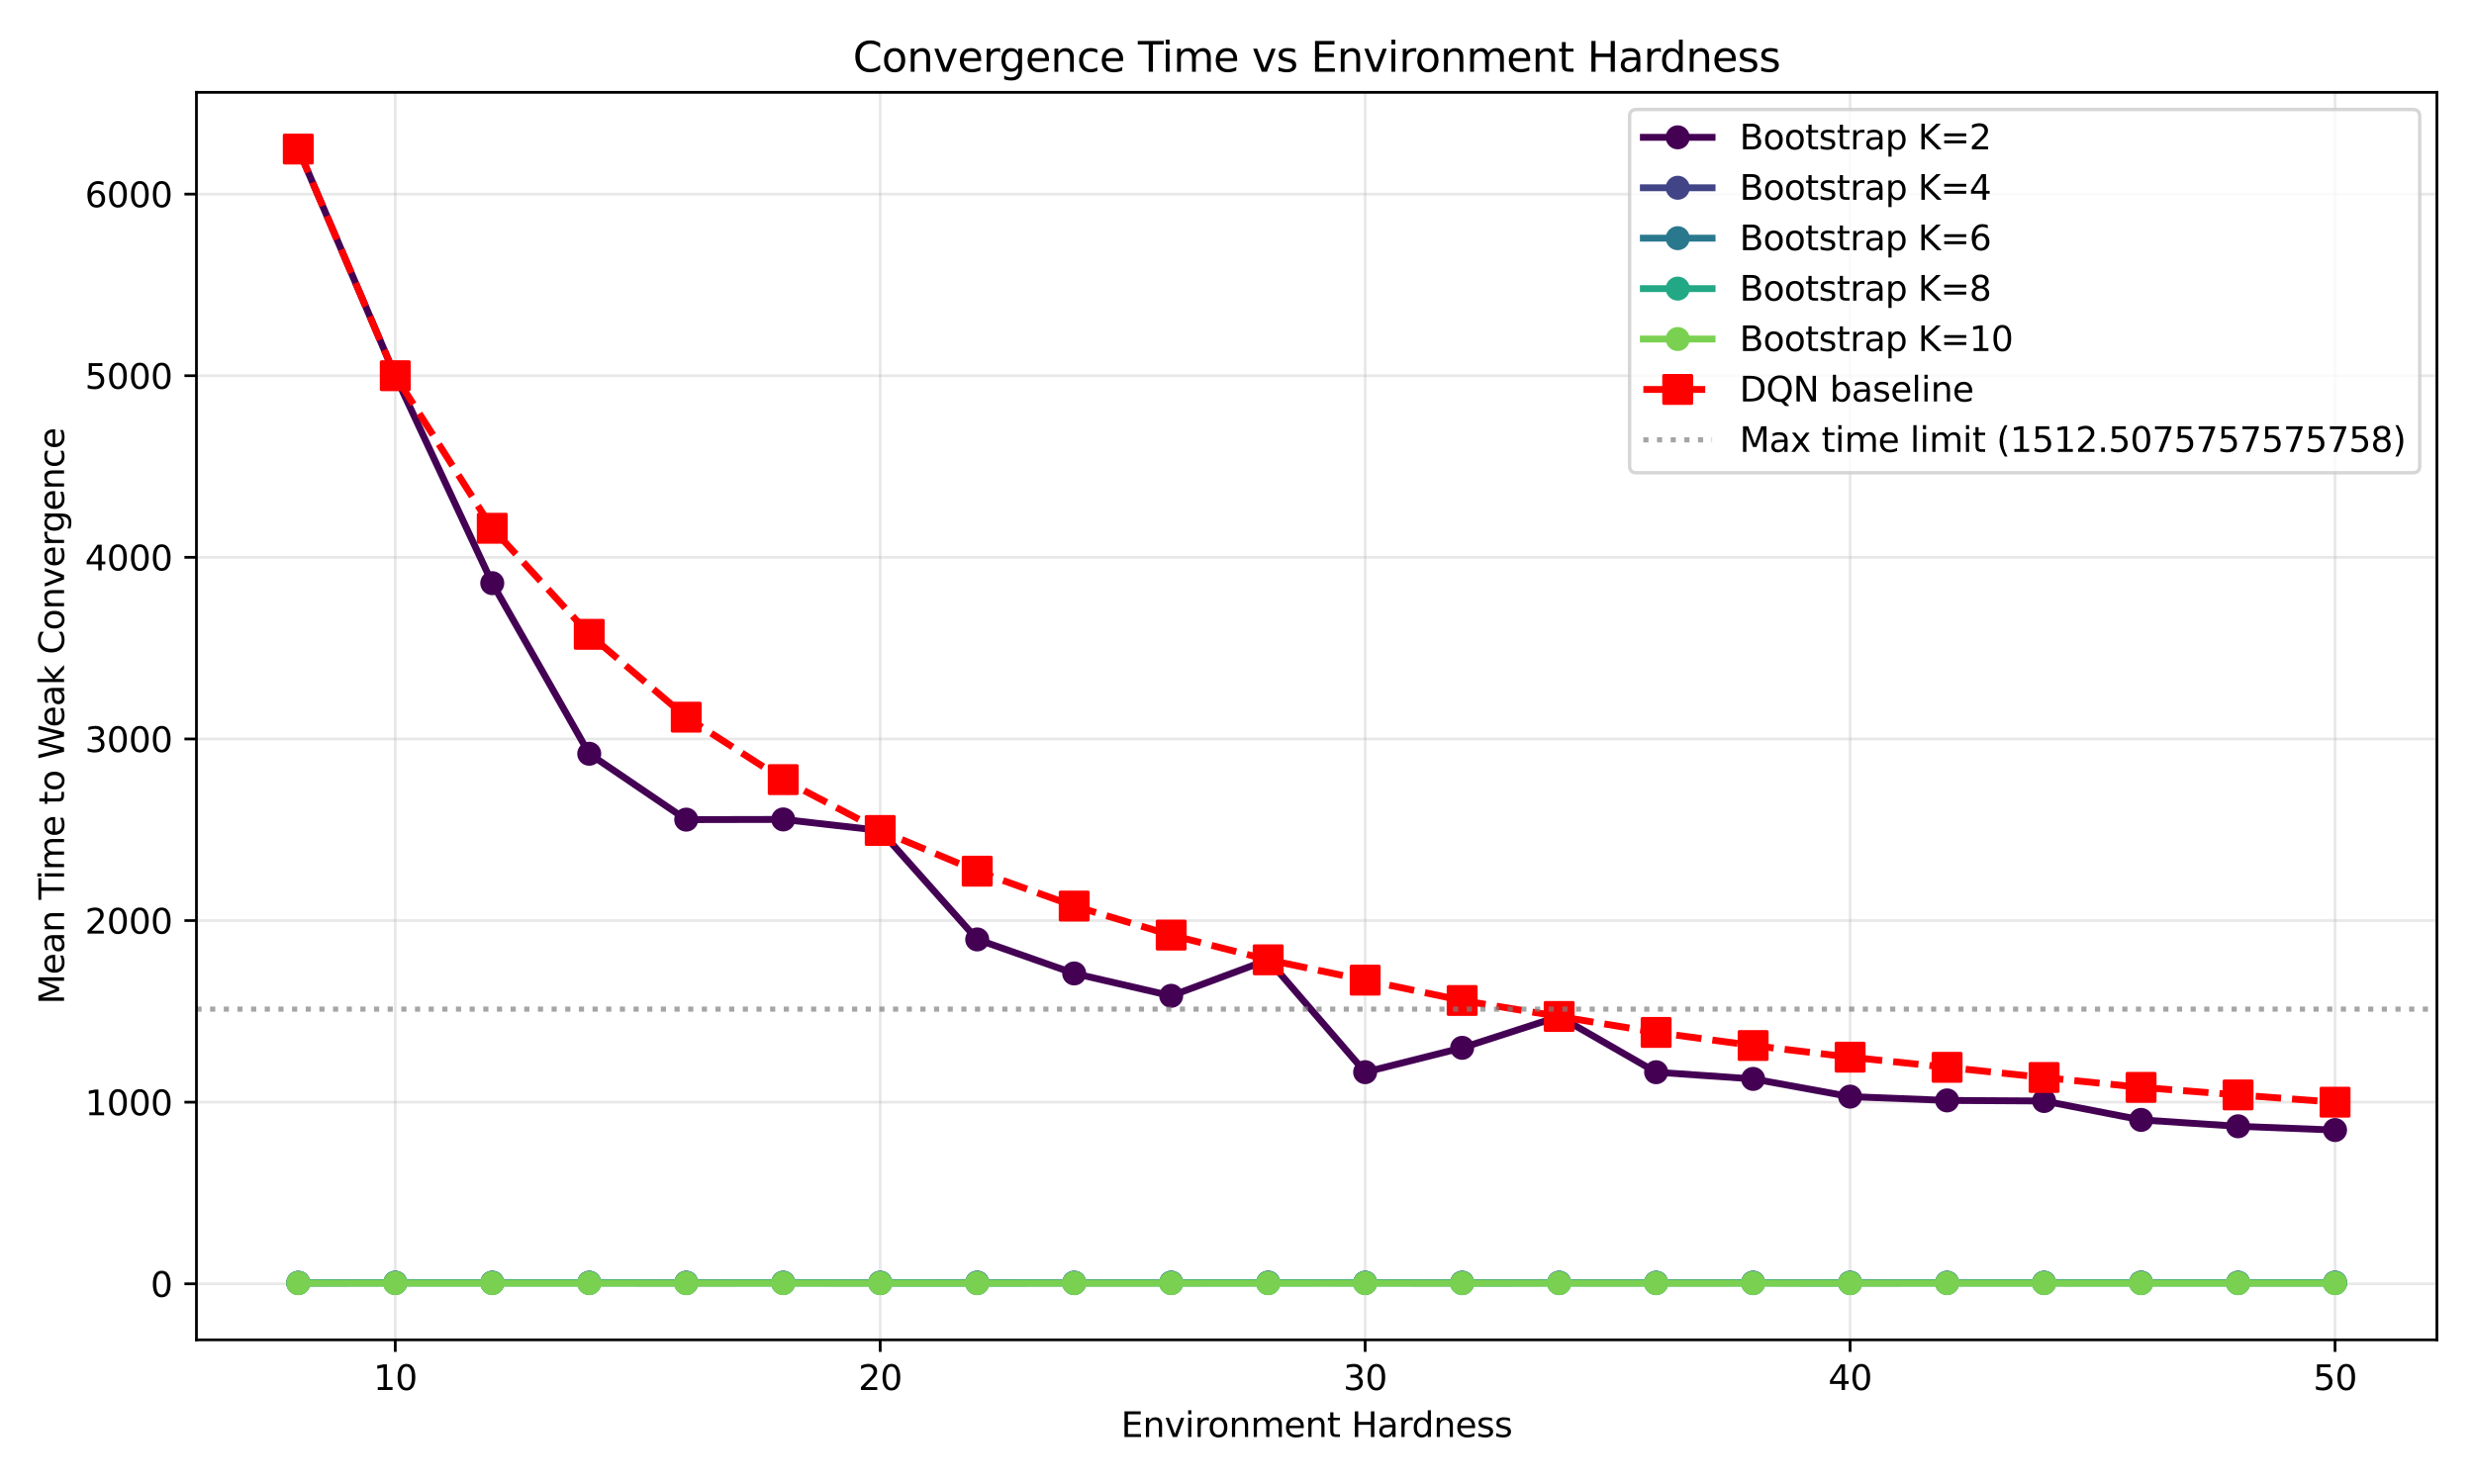 <?xml version="1.0" encoding="utf-8" standalone="no"?>
<!DOCTYPE svg PUBLIC "-//W3C//DTD SVG 1.1//EN"
  "http://www.w3.org/Graphics/SVG/1.1/DTD/svg11.dtd">
<svg xmlns:xlink="http://www.w3.org/1999/xlink" width="720pt" height="432pt" viewBox="0 0 720 432" xmlns="http://www.w3.org/2000/svg" version="1.1">
 <defs>
  <style type="text/css">*{stroke-linejoin: round; stroke-linecap: butt}</style>
 </defs>
 <g id="figure_1">
  <g id="patch_1">
   <path d="M 0 432 
L 720 432 
L 720 0 
L 0 0 
z
" style="fill: #ffffff"/>
  </g>
  <g id="axes_1">
   <g id="patch_2">
    <path d="M 57.17 390.04 
L 709.2 390.04 
L 709.2 26.88 
L 57.17 26.88 
z
" style="fill: #ffffff"/>
   </g>
   <g id="matplotlib.axis_1">
    <g id="xtick_1">
     <g id="line2d_1">
      <path d="M 115.034 390.04 
L 115.034 26.88 
" clip-path="url(#paef429e89b)" style="fill: none; stroke: #b0b0b0; stroke-opacity: 0.3; stroke-width: 0.8; stroke-linecap: square"/>
     </g>
     <g id="line2d_2">
      <defs>
       <path id="m2a780ad53b" d="M 0 0 
L 0 3.5 
" style="stroke: #000000; stroke-width: 0.8"/>
      </defs>
      <g>
       <use xlink:href="#m2a780ad53b" x="115.034" y="390.04" style="stroke: #000000; stroke-width: 0.8"/>
      </g>
     </g>
     <g id="text_1">
      <!-- 10 -->
      <g transform="translate(108.672 404.638) scale(0.1 -0.1)">
       <defs>
        <path id="DejaVuSans-31" d="M 794 531 
L 1825 531 
L 1825 4091 
L 703 3866 
L 703 4441 
L 1819 4666 
L 2450 4666 
L 2450 531 
L 3481 531 
L 3481 0 
L 794 0 
L 794 531 
z
" transform="scale(0.016)"/>
        <path id="DejaVuSans-30" d="M 2034 4250 
Q 1547 4250 1301 3770 
Q 1056 3291 1056 2328 
Q 1056 1369 1301 889 
Q 1547 409 2034 409 
Q 2525 409 2770 889 
Q 3016 1369 3016 2328 
Q 3016 3291 2770 3770 
Q 2525 4250 2034 4250 
z
M 2034 4750 
Q 2819 4750 3233 4129 
Q 3647 3509 3647 2328 
Q 3647 1150 3233 529 
Q 2819 -91 2034 -91 
Q 1250 -91 836 529 
Q 422 1150 422 2328 
Q 422 3509 836 4129 
Q 1250 4750 2034 4750 
z
" transform="scale(0.016)"/>
       </defs>
       <use xlink:href="#DejaVuSans-31"/>
       <use xlink:href="#DejaVuSans-30" transform="translate(63.623 0)"/>
      </g>
     </g>
    </g>
    <g id="xtick_2">
     <g id="line2d_3">
      <path d="M 256.166 390.04 
L 256.166 26.88 
" clip-path="url(#paef429e89b)" style="fill: none; stroke: #b0b0b0; stroke-opacity: 0.3; stroke-width: 0.8; stroke-linecap: square"/>
     </g>
     <g id="line2d_4">
      <g>
       <use xlink:href="#m2a780ad53b" x="256.166" y="390.04" style="stroke: #000000; stroke-width: 0.8"/>
      </g>
     </g>
     <g id="text_2">
      <!-- 20 -->
      <g transform="translate(249.804 404.638) scale(0.1 -0.1)">
       <defs>
        <path id="DejaVuSans-32" d="M 1228 531 
L 3431 531 
L 3431 0 
L 469 0 
L 469 531 
Q 828 903 1448 1529 
Q 2069 2156 2228 2338 
Q 2531 2678 2651 2914 
Q 2772 3150 2772 3378 
Q 2772 3750 2511 3984 
Q 2250 4219 1831 4219 
Q 1534 4219 1204 4116 
Q 875 4013 500 3803 
L 500 4441 
Q 881 4594 1212 4672 
Q 1544 4750 1819 4750 
Q 2544 4750 2975 4387 
Q 3406 4025 3406 3419 
Q 3406 3131 3298 2873 
Q 3191 2616 2906 2266 
Q 2828 2175 2409 1742 
Q 1991 1309 1228 531 
z
" transform="scale(0.016)"/>
       </defs>
       <use xlink:href="#DejaVuSans-32"/>
       <use xlink:href="#DejaVuSans-30" transform="translate(63.623 0)"/>
      </g>
     </g>
    </g>
    <g id="xtick_3">
     <g id="line2d_5">
      <path d="M 397.298 390.04 
L 397.298 26.88 
" clip-path="url(#paef429e89b)" style="fill: none; stroke: #b0b0b0; stroke-opacity: 0.3; stroke-width: 0.8; stroke-linecap: square"/>
     </g>
     <g id="line2d_6">
      <g>
       <use xlink:href="#m2a780ad53b" x="397.298" y="390.04" style="stroke: #000000; stroke-width: 0.8"/>
      </g>
     </g>
     <g id="text_3">
      <!-- 30 -->
      <g transform="translate(390.936 404.638) scale(0.1 -0.1)">
       <defs>
        <path id="DejaVuSans-33" d="M 2597 2516 
Q 3050 2419 3304 2112 
Q 3559 1806 3559 1356 
Q 3559 666 3084 287 
Q 2609 -91 1734 -91 
Q 1441 -91 1130 -33 
Q 819 25 488 141 
L 488 750 
Q 750 597 1062 519 
Q 1375 441 1716 441 
Q 2309 441 2620 675 
Q 2931 909 2931 1356 
Q 2931 1769 2642 2001 
Q 2353 2234 1838 2234 
L 1294 2234 
L 1294 2753 
L 1863 2753 
Q 2328 2753 2575 2939 
Q 2822 3125 2822 3475 
Q 2822 3834 2567 4026 
Q 2313 4219 1838 4219 
Q 1578 4219 1281 4162 
Q 984 4106 628 3988 
L 628 4550 
Q 988 4650 1302 4700 
Q 1616 4750 1894 4750 
Q 2613 4750 3031 4423 
Q 3450 4097 3450 3541 
Q 3450 3153 3228 2886 
Q 3006 2619 2597 2516 
z
" transform="scale(0.016)"/>
       </defs>
       <use xlink:href="#DejaVuSans-33"/>
       <use xlink:href="#DejaVuSans-30" transform="translate(63.623 0)"/>
      </g>
     </g>
    </g>
    <g id="xtick_4">
     <g id="line2d_7">
      <path d="M 538.43 390.04 
L 538.43 26.88 
" clip-path="url(#paef429e89b)" style="fill: none; stroke: #b0b0b0; stroke-opacity: 0.3; stroke-width: 0.8; stroke-linecap: square"/>
     </g>
     <g id="line2d_8">
      <g>
       <use xlink:href="#m2a780ad53b" x="538.43" y="390.04" style="stroke: #000000; stroke-width: 0.8"/>
      </g>
     </g>
     <g id="text_4">
      <!-- 40 -->
      <g transform="translate(532.068 404.638) scale(0.1 -0.1)">
       <defs>
        <path id="DejaVuSans-34" d="M 2419 4116 
L 825 1625 
L 2419 1625 
L 2419 4116 
z
M 2253 4666 
L 3047 4666 
L 3047 1625 
L 3713 1625 
L 3713 1100 
L 3047 1100 
L 3047 0 
L 2419 0 
L 2419 1100 
L 313 1100 
L 313 1709 
L 2253 4666 
z
" transform="scale(0.016)"/>
       </defs>
       <use xlink:href="#DejaVuSans-34"/>
       <use xlink:href="#DejaVuSans-30" transform="translate(63.623 0)"/>
      </g>
     </g>
    </g>
    <g id="xtick_5">
     <g id="line2d_9">
      <path d="M 679.562 390.04 
L 679.562 26.88 
" clip-path="url(#paef429e89b)" style="fill: none; stroke: #b0b0b0; stroke-opacity: 0.3; stroke-width: 0.8; stroke-linecap: square"/>
     </g>
     <g id="line2d_10">
      <g>
       <use xlink:href="#m2a780ad53b" x="679.562" y="390.04" style="stroke: #000000; stroke-width: 0.8"/>
      </g>
     </g>
     <g id="text_5">
      <!-- 50 -->
      <g transform="translate(673.2 404.638) scale(0.1 -0.1)">
       <defs>
        <path id="DejaVuSans-35" d="M 691 4666 
L 3169 4666 
L 3169 4134 
L 1269 4134 
L 1269 2991 
Q 1406 3038 1543 3061 
Q 1681 3084 1819 3084 
Q 2600 3084 3056 2656 
Q 3513 2228 3513 1497 
Q 3513 744 3044 326 
Q 2575 -91 1722 -91 
Q 1428 -91 1123 -41 
Q 819 9 494 109 
L 494 744 
Q 775 591 1075 516 
Q 1375 441 1709 441 
Q 2250 441 2565 725 
Q 2881 1009 2881 1497 
Q 2881 1984 2565 2268 
Q 2250 2553 1709 2553 
Q 1456 2553 1204 2497 
Q 953 2441 691 2322 
L 691 4666 
z
" transform="scale(0.016)"/>
       </defs>
       <use xlink:href="#DejaVuSans-35"/>
       <use xlink:href="#DejaVuSans-30" transform="translate(63.623 0)"/>
      </g>
     </g>
    </g>
    <g id="text_6">
     <!-- Environment Hardness -->
     <g transform="translate(326.251 418.317) scale(0.1 -0.1)">
      <defs>
       <path id="DejaVuSans-45" d="M 628 4666 
L 3578 4666 
L 3578 4134 
L 1259 4134 
L 1259 2753 
L 3481 2753 
L 3481 2222 
L 1259 2222 
L 1259 531 
L 3634 531 
L 3634 0 
L 628 0 
L 628 4666 
z
" transform="scale(0.016)"/>
       <path id="DejaVuSans-6e" d="M 3513 2113 
L 3513 0 
L 2938 0 
L 2938 2094 
Q 2938 2591 2744 2837 
Q 2550 3084 2163 3084 
Q 1697 3084 1428 2787 
Q 1159 2491 1159 1978 
L 1159 0 
L 581 0 
L 581 3500 
L 1159 3500 
L 1159 2956 
Q 1366 3272 1645 3428 
Q 1925 3584 2291 3584 
Q 2894 3584 3203 3211 
Q 3513 2838 3513 2113 
z
" transform="scale(0.016)"/>
       <path id="DejaVuSans-76" d="M 191 3500 
L 800 3500 
L 1894 563 
L 2988 3500 
L 3597 3500 
L 2284 0 
L 1503 0 
L 191 3500 
z
" transform="scale(0.016)"/>
       <path id="DejaVuSans-69" d="M 603 3500 
L 1178 3500 
L 1178 0 
L 603 0 
L 603 3500 
z
M 603 4863 
L 1178 4863 
L 1178 4134 
L 603 4134 
L 603 4863 
z
" transform="scale(0.016)"/>
       <path id="DejaVuSans-72" d="M 2631 2963 
Q 2534 3019 2420 3045 
Q 2306 3072 2169 3072 
Q 1681 3072 1420 2755 
Q 1159 2438 1159 1844 
L 1159 0 
L 581 0 
L 581 3500 
L 1159 3500 
L 1159 2956 
Q 1341 3275 1631 3429 
Q 1922 3584 2338 3584 
Q 2397 3584 2469 3576 
Q 2541 3569 2628 3553 
L 2631 2963 
z
" transform="scale(0.016)"/>
       <path id="DejaVuSans-6f" d="M 1959 3097 
Q 1497 3097 1228 2736 
Q 959 2375 959 1747 
Q 959 1119 1226 758 
Q 1494 397 1959 397 
Q 2419 397 2687 759 
Q 2956 1122 2956 1747 
Q 2956 2369 2687 2733 
Q 2419 3097 1959 3097 
z
M 1959 3584 
Q 2709 3584 3137 3096 
Q 3566 2609 3566 1747 
Q 3566 888 3137 398 
Q 2709 -91 1959 -91 
Q 1206 -91 779 398 
Q 353 888 353 1747 
Q 353 2609 779 3096 
Q 1206 3584 1959 3584 
z
" transform="scale(0.016)"/>
       <path id="DejaVuSans-6d" d="M 3328 2828 
Q 3544 3216 3844 3400 
Q 4144 3584 4550 3584 
Q 5097 3584 5394 3201 
Q 5691 2819 5691 2113 
L 5691 0 
L 5113 0 
L 5113 2094 
Q 5113 2597 4934 2840 
Q 4756 3084 4391 3084 
Q 3944 3084 3684 2787 
Q 3425 2491 3425 1978 
L 3425 0 
L 2847 0 
L 2847 2094 
Q 2847 2600 2669 2842 
Q 2491 3084 2119 3084 
Q 1678 3084 1418 2786 
Q 1159 2488 1159 1978 
L 1159 0 
L 581 0 
L 581 3500 
L 1159 3500 
L 1159 2956 
Q 1356 3278 1631 3431 
Q 1906 3584 2284 3584 
Q 2666 3584 2933 3390 
Q 3200 3197 3328 2828 
z
" transform="scale(0.016)"/>
       <path id="DejaVuSans-65" d="M 3597 1894 
L 3597 1613 
L 953 1613 
Q 991 1019 1311 708 
Q 1631 397 2203 397 
Q 2534 397 2845 478 
Q 3156 559 3463 722 
L 3463 178 
Q 3153 47 2828 -22 
Q 2503 -91 2169 -91 
Q 1331 -91 842 396 
Q 353 884 353 1716 
Q 353 2575 817 3079 
Q 1281 3584 2069 3584 
Q 2775 3584 3186 3129 
Q 3597 2675 3597 1894 
z
M 3022 2063 
Q 3016 2534 2758 2815 
Q 2500 3097 2075 3097 
Q 1594 3097 1305 2825 
Q 1016 2553 972 2059 
L 3022 2063 
z
" transform="scale(0.016)"/>
       <path id="DejaVuSans-74" d="M 1172 4494 
L 1172 3500 
L 2356 3500 
L 2356 3053 
L 1172 3053 
L 1172 1153 
Q 1172 725 1289 603 
Q 1406 481 1766 481 
L 2356 481 
L 2356 0 
L 1766 0 
Q 1100 0 847 248 
Q 594 497 594 1153 
L 594 3053 
L 172 3053 
L 172 3500 
L 594 3500 
L 594 4494 
L 1172 4494 
z
" transform="scale(0.016)"/>
       <path id="DejaVuSans-20" transform="scale(0.016)"/>
       <path id="DejaVuSans-48" d="M 628 4666 
L 1259 4666 
L 1259 2753 
L 3553 2753 
L 3553 4666 
L 4184 4666 
L 4184 0 
L 3553 0 
L 3553 2222 
L 1259 2222 
L 1259 0 
L 628 0 
L 628 4666 
z
" transform="scale(0.016)"/>
       <path id="DejaVuSans-61" d="M 2194 1759 
Q 1497 1759 1228 1600 
Q 959 1441 959 1056 
Q 959 750 1161 570 
Q 1363 391 1709 391 
Q 2188 391 2477 730 
Q 2766 1069 2766 1631 
L 2766 1759 
L 2194 1759 
z
M 3341 1997 
L 3341 0 
L 2766 0 
L 2766 531 
Q 2569 213 2275 61 
Q 1981 -91 1556 -91 
Q 1019 -91 701 211 
Q 384 513 384 1019 
Q 384 1609 779 1909 
Q 1175 2209 1959 2209 
L 2766 2209 
L 2766 2266 
Q 2766 2663 2505 2880 
Q 2244 3097 1772 3097 
Q 1472 3097 1187 3025 
Q 903 2953 641 2809 
L 641 3341 
Q 956 3463 1253 3523 
Q 1550 3584 1831 3584 
Q 2591 3584 2966 3190 
Q 3341 2797 3341 1997 
z
" transform="scale(0.016)"/>
       <path id="DejaVuSans-64" d="M 2906 2969 
L 2906 4863 
L 3481 4863 
L 3481 0 
L 2906 0 
L 2906 525 
Q 2725 213 2448 61 
Q 2172 -91 1784 -91 
Q 1150 -91 751 415 
Q 353 922 353 1747 
Q 353 2572 751 3078 
Q 1150 3584 1784 3584 
Q 2172 3584 2448 3432 
Q 2725 3281 2906 2969 
z
M 947 1747 
Q 947 1113 1208 752 
Q 1469 391 1925 391 
Q 2381 391 2643 752 
Q 2906 1113 2906 1747 
Q 2906 2381 2643 2742 
Q 2381 3103 1925 3103 
Q 1469 3103 1208 2742 
Q 947 2381 947 1747 
z
" transform="scale(0.016)"/>
       <path id="DejaVuSans-73" d="M 2834 3397 
L 2834 2853 
Q 2591 2978 2328 3040 
Q 2066 3103 1784 3103 
Q 1356 3103 1142 2972 
Q 928 2841 928 2578 
Q 928 2378 1081 2264 
Q 1234 2150 1697 2047 
L 1894 2003 
Q 2506 1872 2764 1633 
Q 3022 1394 3022 966 
Q 3022 478 2636 193 
Q 2250 -91 1575 -91 
Q 1294 -91 989 -36 
Q 684 19 347 128 
L 347 722 
Q 666 556 975 473 
Q 1284 391 1588 391 
Q 1994 391 2212 530 
Q 2431 669 2431 922 
Q 2431 1156 2273 1281 
Q 2116 1406 1581 1522 
L 1381 1569 
Q 847 1681 609 1914 
Q 372 2147 372 2553 
Q 372 3047 722 3315 
Q 1072 3584 1716 3584 
Q 2034 3584 2315 3537 
Q 2597 3491 2834 3397 
z
" transform="scale(0.016)"/>
      </defs>
      <use xlink:href="#DejaVuSans-45"/>
      <use xlink:href="#DejaVuSans-6e" transform="translate(63.184 0)"/>
      <use xlink:href="#DejaVuSans-76" transform="translate(126.562 0)"/>
      <use xlink:href="#DejaVuSans-69" transform="translate(185.742 0)"/>
      <use xlink:href="#DejaVuSans-72" transform="translate(213.525 0)"/>
      <use xlink:href="#DejaVuSans-6f" transform="translate(252.389 0)"/>
      <use xlink:href="#DejaVuSans-6e" transform="translate(313.57 0)"/>
      <use xlink:href="#DejaVuSans-6d" transform="translate(376.949 0)"/>
      <use xlink:href="#DejaVuSans-65" transform="translate(474.361 0)"/>
      <use xlink:href="#DejaVuSans-6e" transform="translate(535.885 0)"/>
      <use xlink:href="#DejaVuSans-74" transform="translate(599.264 0)"/>
      <use xlink:href="#DejaVuSans-20" transform="translate(638.473 0)"/>
      <use xlink:href="#DejaVuSans-48" transform="translate(670.26 0)"/>
      <use xlink:href="#DejaVuSans-61" transform="translate(745.455 0)"/>
      <use xlink:href="#DejaVuSans-72" transform="translate(806.734 0)"/>
      <use xlink:href="#DejaVuSans-64" transform="translate(846.098 0)"/>
      <use xlink:href="#DejaVuSans-6e" transform="translate(909.574 0)"/>
      <use xlink:href="#DejaVuSans-65" transform="translate(972.953 0)"/>
      <use xlink:href="#DejaVuSans-73" transform="translate(1034.477 0)"/>
      <use xlink:href="#DejaVuSans-73" transform="translate(1086.576 0)"/>
     </g>
    </g>
   </g>
   <g id="matplotlib.axis_2">
    <g id="ytick_1">
     <g id="line2d_11">
      <path d="M 57.17 373.723 
L 709.2 373.723 
" clip-path="url(#paef429e89b)" style="fill: none; stroke: #b0b0b0; stroke-opacity: 0.3; stroke-width: 0.8; stroke-linecap: square"/>
     </g>
     <g id="line2d_12">
      <defs>
       <path id="m58b4c53d4b" d="M 0 0 
L -3.5 0 
" style="stroke: #000000; stroke-width: 0.8"/>
      </defs>
      <g>
       <use xlink:href="#m58b4c53d4b" x="57.17" y="373.723" style="stroke: #000000; stroke-width: 0.8"/>
      </g>
     </g>
     <g id="text_7">
      <!-- 0 -->
      <g transform="translate(43.807 377.522) scale(0.1 -0.1)">
       <use xlink:href="#DejaVuSans-30"/>
      </g>
     </g>
    </g>
    <g id="ytick_2">
     <g id="line2d_13">
      <path d="M 57.17 320.853 
L 709.2 320.853 
" clip-path="url(#paef429e89b)" style="fill: none; stroke: #b0b0b0; stroke-opacity: 0.3; stroke-width: 0.8; stroke-linecap: square"/>
     </g>
     <g id="line2d_14">
      <g>
       <use xlink:href="#m58b4c53d4b" x="57.17" y="320.853" style="stroke: #000000; stroke-width: 0.8"/>
      </g>
     </g>
     <g id="text_8">
      <!-- 1000 -->
      <g transform="translate(24.72 324.652) scale(0.1 -0.1)">
       <use xlink:href="#DejaVuSans-31"/>
       <use xlink:href="#DejaVuSans-30" transform="translate(63.623 0)"/>
       <use xlink:href="#DejaVuSans-30" transform="translate(127.246 0)"/>
       <use xlink:href="#DejaVuSans-30" transform="translate(190.869 0)"/>
      </g>
     </g>
    </g>
    <g id="ytick_3">
     <g id="line2d_15">
      <path d="M 57.17 267.983 
L 709.2 267.983 
" clip-path="url(#paef429e89b)" style="fill: none; stroke: #b0b0b0; stroke-opacity: 0.3; stroke-width: 0.8; stroke-linecap: square"/>
     </g>
     <g id="line2d_16">
      <g>
       <use xlink:href="#m58b4c53d4b" x="57.17" y="267.983" style="stroke: #000000; stroke-width: 0.8"/>
      </g>
     </g>
     <g id="text_9">
      <!-- 2000 -->
      <g transform="translate(24.72 271.783) scale(0.1 -0.1)">
       <use xlink:href="#DejaVuSans-32"/>
       <use xlink:href="#DejaVuSans-30" transform="translate(63.623 0)"/>
       <use xlink:href="#DejaVuSans-30" transform="translate(127.246 0)"/>
       <use xlink:href="#DejaVuSans-30" transform="translate(190.869 0)"/>
      </g>
     </g>
    </g>
    <g id="ytick_4">
     <g id="line2d_17">
      <path d="M 57.17 215.114 
L 709.2 215.114 
" clip-path="url(#paef429e89b)" style="fill: none; stroke: #b0b0b0; stroke-opacity: 0.3; stroke-width: 0.8; stroke-linecap: square"/>
     </g>
     <g id="line2d_18">
      <g>
       <use xlink:href="#m58b4c53d4b" x="57.17" y="215.114" style="stroke: #000000; stroke-width: 0.8"/>
      </g>
     </g>
     <g id="text_10">
      <!-- 3000 -->
      <g transform="translate(24.72 218.913) scale(0.1 -0.1)">
       <use xlink:href="#DejaVuSans-33"/>
       <use xlink:href="#DejaVuSans-30" transform="translate(63.623 0)"/>
       <use xlink:href="#DejaVuSans-30" transform="translate(127.246 0)"/>
       <use xlink:href="#DejaVuSans-30" transform="translate(190.869 0)"/>
      </g>
     </g>
    </g>
    <g id="ytick_5">
     <g id="line2d_19">
      <path d="M 57.17 162.244 
L 709.2 162.244 
" clip-path="url(#paef429e89b)" style="fill: none; stroke: #b0b0b0; stroke-opacity: 0.3; stroke-width: 0.8; stroke-linecap: square"/>
     </g>
     <g id="line2d_20">
      <g>
       <use xlink:href="#m58b4c53d4b" x="57.17" y="162.244" style="stroke: #000000; stroke-width: 0.8"/>
      </g>
     </g>
     <g id="text_11">
      <!-- 4000 -->
      <g transform="translate(24.72 166.043) scale(0.1 -0.1)">
       <use xlink:href="#DejaVuSans-34"/>
       <use xlink:href="#DejaVuSans-30" transform="translate(63.623 0)"/>
       <use xlink:href="#DejaVuSans-30" transform="translate(127.246 0)"/>
       <use xlink:href="#DejaVuSans-30" transform="translate(190.869 0)"/>
      </g>
     </g>
    </g>
    <g id="ytick_6">
     <g id="line2d_21">
      <path d="M 57.17 109.374 
L 709.2 109.374 
" clip-path="url(#paef429e89b)" style="fill: none; stroke: #b0b0b0; stroke-opacity: 0.3; stroke-width: 0.8; stroke-linecap: square"/>
     </g>
     <g id="line2d_22">
      <g>
       <use xlink:href="#m58b4c53d4b" x="57.17" y="109.374" style="stroke: #000000; stroke-width: 0.8"/>
      </g>
     </g>
     <g id="text_12">
      <!-- 5000 -->
      <g transform="translate(24.72 113.173) scale(0.1 -0.1)">
       <use xlink:href="#DejaVuSans-35"/>
       <use xlink:href="#DejaVuSans-30" transform="translate(63.623 0)"/>
       <use xlink:href="#DejaVuSans-30" transform="translate(127.246 0)"/>
       <use xlink:href="#DejaVuSans-30" transform="translate(190.869 0)"/>
      </g>
     </g>
    </g>
    <g id="ytick_7">
     <g id="line2d_23">
      <path d="M 57.17 56.504 
L 709.2 56.504 
" clip-path="url(#paef429e89b)" style="fill: none; stroke: #b0b0b0; stroke-opacity: 0.3; stroke-width: 0.8; stroke-linecap: square"/>
     </g>
     <g id="line2d_24">
      <g>
       <use xlink:href="#m58b4c53d4b" x="57.17" y="56.504" style="stroke: #000000; stroke-width: 0.8"/>
      </g>
     </g>
     <g id="text_13">
      <!-- 6000 -->
      <g transform="translate(24.72 60.303) scale(0.1 -0.1)">
       <defs>
        <path id="DejaVuSans-36" d="M 2113 2584 
Q 1688 2584 1439 2293 
Q 1191 2003 1191 1497 
Q 1191 994 1439 701 
Q 1688 409 2113 409 
Q 2538 409 2786 701 
Q 3034 994 3034 1497 
Q 3034 2003 2786 2293 
Q 2538 2584 2113 2584 
z
M 3366 4563 
L 3366 3988 
Q 3128 4100 2886 4159 
Q 2644 4219 2406 4219 
Q 1781 4219 1451 3797 
Q 1122 3375 1075 2522 
Q 1259 2794 1537 2939 
Q 1816 3084 2150 3084 
Q 2853 3084 3261 2657 
Q 3669 2231 3669 1497 
Q 3669 778 3244 343 
Q 2819 -91 2113 -91 
Q 1303 -91 875 529 
Q 447 1150 447 2328 
Q 447 3434 972 4092 
Q 1497 4750 2381 4750 
Q 2619 4750 2861 4703 
Q 3103 4656 3366 4563 
z
" transform="scale(0.016)"/>
       </defs>
       <use xlink:href="#DejaVuSans-36"/>
       <use xlink:href="#DejaVuSans-30" transform="translate(63.623 0)"/>
       <use xlink:href="#DejaVuSans-30" transform="translate(127.246 0)"/>
       <use xlink:href="#DejaVuSans-30" transform="translate(190.869 0)"/>
      </g>
     </g>
    </g>
    <g id="text_14">
     <!-- Mean Time to Weak Convergence -->
     <g transform="translate(18.64 292.348) rotate(-90) scale(0.1 -0.1)">
      <defs>
       <path id="DejaVuSans-4d" d="M 628 4666 
L 1569 4666 
L 2759 1491 
L 3956 4666 
L 4897 4666 
L 4897 0 
L 4281 0 
L 4281 4097 
L 3078 897 
L 2444 897 
L 1241 4097 
L 1241 0 
L 628 0 
L 628 4666 
z
" transform="scale(0.016)"/>
       <path id="DejaVuSans-54" d="M -19 4666 
L 3928 4666 
L 3928 4134 
L 2272 4134 
L 2272 0 
L 1638 0 
L 1638 4134 
L -19 4134 
L -19 4666 
z
" transform="scale(0.016)"/>
       <path id="DejaVuSans-57" d="M 213 4666 
L 850 4666 
L 1831 722 
L 2809 4666 
L 3519 4666 
L 4500 722 
L 5478 4666 
L 6119 4666 
L 4947 0 
L 4153 0 
L 3169 4050 
L 2175 0 
L 1381 0 
L 213 4666 
z
" transform="scale(0.016)"/>
       <path id="DejaVuSans-6b" d="M 581 4863 
L 1159 4863 
L 1159 1991 
L 2875 3500 
L 3609 3500 
L 1753 1863 
L 3688 0 
L 2938 0 
L 1159 1709 
L 1159 0 
L 581 0 
L 581 4863 
z
" transform="scale(0.016)"/>
       <path id="DejaVuSans-43" d="M 4122 4306 
L 4122 3641 
Q 3803 3938 3442 4084 
Q 3081 4231 2675 4231 
Q 1875 4231 1450 3742 
Q 1025 3253 1025 2328 
Q 1025 1406 1450 917 
Q 1875 428 2675 428 
Q 3081 428 3442 575 
Q 3803 722 4122 1019 
L 4122 359 
Q 3791 134 3420 21 
Q 3050 -91 2638 -91 
Q 1578 -91 968 557 
Q 359 1206 359 2328 
Q 359 3453 968 4101 
Q 1578 4750 2638 4750 
Q 3056 4750 3426 4639 
Q 3797 4528 4122 4306 
z
" transform="scale(0.016)"/>
       <path id="DejaVuSans-67" d="M 2906 1791 
Q 2906 2416 2648 2759 
Q 2391 3103 1925 3103 
Q 1463 3103 1205 2759 
Q 947 2416 947 1791 
Q 947 1169 1205 825 
Q 1463 481 1925 481 
Q 2391 481 2648 825 
Q 2906 1169 2906 1791 
z
M 3481 434 
Q 3481 -459 3084 -895 
Q 2688 -1331 1869 -1331 
Q 1566 -1331 1297 -1286 
Q 1028 -1241 775 -1147 
L 775 -588 
Q 1028 -725 1275 -790 
Q 1522 -856 1778 -856 
Q 2344 -856 2625 -561 
Q 2906 -266 2906 331 
L 2906 616 
Q 2728 306 2450 153 
Q 2172 0 1784 0 
Q 1141 0 747 490 
Q 353 981 353 1791 
Q 353 2603 747 3093 
Q 1141 3584 1784 3584 
Q 2172 3584 2450 3431 
Q 2728 3278 2906 2969 
L 2906 3500 
L 3481 3500 
L 3481 434 
z
" transform="scale(0.016)"/>
       <path id="DejaVuSans-63" d="M 3122 3366 
L 3122 2828 
Q 2878 2963 2633 3030 
Q 2388 3097 2138 3097 
Q 1578 3097 1268 2742 
Q 959 2388 959 1747 
Q 959 1106 1268 751 
Q 1578 397 2138 397 
Q 2388 397 2633 464 
Q 2878 531 3122 666 
L 3122 134 
Q 2881 22 2623 -34 
Q 2366 -91 2075 -91 
Q 1284 -91 818 406 
Q 353 903 353 1747 
Q 353 2603 823 3093 
Q 1294 3584 2113 3584 
Q 2378 3584 2631 3529 
Q 2884 3475 3122 3366 
z
" transform="scale(0.016)"/>
      </defs>
      <use xlink:href="#DejaVuSans-4d"/>
      <use xlink:href="#DejaVuSans-65" transform="translate(86.279 0)"/>
      <use xlink:href="#DejaVuSans-61" transform="translate(147.803 0)"/>
      <use xlink:href="#DejaVuSans-6e" transform="translate(209.082 0)"/>
      <use xlink:href="#DejaVuSans-20" transform="translate(272.461 0)"/>
      <use xlink:href="#DejaVuSans-54" transform="translate(304.248 0)"/>
      <use xlink:href="#DejaVuSans-69" transform="translate(362.207 0)"/>
      <use xlink:href="#DejaVuSans-6d" transform="translate(389.99 0)"/>
      <use xlink:href="#DejaVuSans-65" transform="translate(487.402 0)"/>
      <use xlink:href="#DejaVuSans-20" transform="translate(548.926 0)"/>
      <use xlink:href="#DejaVuSans-74" transform="translate(580.713 0)"/>
      <use xlink:href="#DejaVuSans-6f" transform="translate(619.922 0)"/>
      <use xlink:href="#DejaVuSans-20" transform="translate(681.104 0)"/>
      <use xlink:href="#DejaVuSans-57" transform="translate(712.891 0)"/>
      <use xlink:href="#DejaVuSans-65" transform="translate(805.893 0)"/>
      <use xlink:href="#DejaVuSans-61" transform="translate(867.416 0)"/>
      <use xlink:href="#DejaVuSans-6b" transform="translate(928.695 0)"/>
      <use xlink:href="#DejaVuSans-20" transform="translate(986.605 0)"/>
      <use xlink:href="#DejaVuSans-43" transform="translate(1018.393 0)"/>
      <use xlink:href="#DejaVuSans-6f" transform="translate(1088.217 0)"/>
      <use xlink:href="#DejaVuSans-6e" transform="translate(1149.398 0)"/>
      <use xlink:href="#DejaVuSans-76" transform="translate(1212.777 0)"/>
      <use xlink:href="#DejaVuSans-65" transform="translate(1271.957 0)"/>
      <use xlink:href="#DejaVuSans-72" transform="translate(1333.48 0)"/>
      <use xlink:href="#DejaVuSans-67" transform="translate(1372.844 0)"/>
      <use xlink:href="#DejaVuSans-65" transform="translate(1436.32 0)"/>
      <use xlink:href="#DejaVuSans-6e" transform="translate(1497.844 0)"/>
      <use xlink:href="#DejaVuSans-63" transform="translate(1561.223 0)"/>
      <use xlink:href="#DejaVuSans-65" transform="translate(1616.203 0)"/>
     </g>
    </g>
   </g>
   <g id="line2d_25">
    <path d="M 86.808 43.387 
L 115.034 109.369 
L 143.261 169.762 
L 171.487 219.423 
L 199.713 238.598 
L 227.94 238.54 
L 256.166 241.755 
L 284.393 273.471 
L 312.619 283.374 
L 340.845 289.887 
L 369.072 279.398 
L 397.298 312.114 
L 425.525 305.029 
L 453.751 295.893 
L 481.977 312.124 
L 510.204 314.075 
L 538.43 319.23 
L 566.657 320.335 
L 594.883 320.504 
L 623.109 326.008 
L 651.336 327.869 
L 679.562 328.963 
" clip-path="url(#paef429e89b)" style="fill: none; stroke: #440154; stroke-width: 2; stroke-linecap: square"/>
    <defs>
     <path id="md3798a748a" d="M 0 3 
C 0.796 3 1.559 2.684 2.121 2.121 
C 2.684 1.559 3 0.796 3 0 
C 3 -0.796 2.684 -1.559 2.121 -2.121 
C 1.559 -2.684 0.796 -3 0 -3 
C -0.796 -3 -1.559 -2.684 -2.121 -2.121 
C -2.684 -1.559 -3 -0.796 -3 0 
C -3 0.796 -2.684 1.559 -2.121 2.121 
C -1.559 2.684 -0.796 3 0 3 
z
" style="stroke: #440154"/>
    </defs>
    <g clip-path="url(#paef429e89b)">
     <use xlink:href="#md3798a748a" x="86.808" y="43.387" style="fill: #440154; stroke: #440154"/>
     <use xlink:href="#md3798a748a" x="115.034" y="109.369" style="fill: #440154; stroke: #440154"/>
     <use xlink:href="#md3798a748a" x="143.261" y="169.762" style="fill: #440154; stroke: #440154"/>
     <use xlink:href="#md3798a748a" x="171.487" y="219.423" style="fill: #440154; stroke: #440154"/>
     <use xlink:href="#md3798a748a" x="199.713" y="238.598" style="fill: #440154; stroke: #440154"/>
     <use xlink:href="#md3798a748a" x="227.94" y="238.54" style="fill: #440154; stroke: #440154"/>
     <use xlink:href="#md3798a748a" x="256.166" y="241.755" style="fill: #440154; stroke: #440154"/>
     <use xlink:href="#md3798a748a" x="284.393" y="273.471" style="fill: #440154; stroke: #440154"/>
     <use xlink:href="#md3798a748a" x="312.619" y="283.374" style="fill: #440154; stroke: #440154"/>
     <use xlink:href="#md3798a748a" x="340.845" y="289.887" style="fill: #440154; stroke: #440154"/>
     <use xlink:href="#md3798a748a" x="369.072" y="279.398" style="fill: #440154; stroke: #440154"/>
     <use xlink:href="#md3798a748a" x="397.298" y="312.114" style="fill: #440154; stroke: #440154"/>
     <use xlink:href="#md3798a748a" x="425.525" y="305.029" style="fill: #440154; stroke: #440154"/>
     <use xlink:href="#md3798a748a" x="453.751" y="295.893" style="fill: #440154; stroke: #440154"/>
     <use xlink:href="#md3798a748a" x="481.977" y="312.124" style="fill: #440154; stroke: #440154"/>
     <use xlink:href="#md3798a748a" x="510.204" y="314.075" style="fill: #440154; stroke: #440154"/>
     <use xlink:href="#md3798a748a" x="538.43" y="319.23" style="fill: #440154; stroke: #440154"/>
     <use xlink:href="#md3798a748a" x="566.657" y="320.335" style="fill: #440154; stroke: #440154"/>
     <use xlink:href="#md3798a748a" x="594.883" y="320.504" style="fill: #440154; stroke: #440154"/>
     <use xlink:href="#md3798a748a" x="623.109" y="326.008" style="fill: #440154; stroke: #440154"/>
     <use xlink:href="#md3798a748a" x="651.336" y="327.869" style="fill: #440154; stroke: #440154"/>
     <use xlink:href="#md3798a748a" x="679.562" y="328.963" style="fill: #440154; stroke: #440154"/>
    </g>
   </g>
   <g id="line2d_26">
    <path d="M 86.808 373.443 
L 115.034 373.416 
L 143.261 373.411 
L 171.487 373.416 
L 199.713 373.422 
L 227.94 373.416 
L 256.166 373.422 
L 284.393 373.422 
L 312.619 373.422 
L 340.845 373.416 
L 369.072 373.395 
L 397.298 373.416 
L 425.525 373.422 
L 453.751 373.406 
L 481.977 373.422 
L 510.204 373.406 
L 538.43 373.422 
L 566.657 373.416 
L 594.883 373.416 
L 623.109 373.395 
L 651.336 373.411 
L 679.562 373.416 
" clip-path="url(#paef429e89b)" style="fill: none; stroke: #414487; stroke-width: 2; stroke-linecap: square"/>
    <defs>
     <path id="mf1b5fd6f58" d="M 0 3 
C 0.796 3 1.559 2.684 2.121 2.121 
C 2.684 1.559 3 0.796 3 0 
C 3 -0.796 2.684 -1.559 2.121 -2.121 
C 1.559 -2.684 0.796 -3 0 -3 
C -0.796 -3 -1.559 -2.684 -2.121 -2.121 
C -2.684 -1.559 -3 -0.796 -3 0 
C -3 0.796 -2.684 1.559 -2.121 2.121 
C -1.559 2.684 -0.796 3 0 3 
z
" style="stroke: #414487"/>
    </defs>
    <g clip-path="url(#paef429e89b)">
     <use xlink:href="#mf1b5fd6f58" x="86.808" y="373.443" style="fill: #414487; stroke: #414487"/>
     <use xlink:href="#mf1b5fd6f58" x="115.034" y="373.416" style="fill: #414487; stroke: #414487"/>
     <use xlink:href="#mf1b5fd6f58" x="143.261" y="373.411" style="fill: #414487; stroke: #414487"/>
     <use xlink:href="#mf1b5fd6f58" x="171.487" y="373.416" style="fill: #414487; stroke: #414487"/>
     <use xlink:href="#mf1b5fd6f58" x="199.713" y="373.422" style="fill: #414487; stroke: #414487"/>
     <use xlink:href="#mf1b5fd6f58" x="227.94" y="373.416" style="fill: #414487; stroke: #414487"/>
     <use xlink:href="#mf1b5fd6f58" x="256.166" y="373.422" style="fill: #414487; stroke: #414487"/>
     <use xlink:href="#mf1b5fd6f58" x="284.393" y="373.422" style="fill: #414487; stroke: #414487"/>
     <use xlink:href="#mf1b5fd6f58" x="312.619" y="373.422" style="fill: #414487; stroke: #414487"/>
     <use xlink:href="#mf1b5fd6f58" x="340.845" y="373.416" style="fill: #414487; stroke: #414487"/>
     <use xlink:href="#mf1b5fd6f58" x="369.072" y="373.395" style="fill: #414487; stroke: #414487"/>
     <use xlink:href="#mf1b5fd6f58" x="397.298" y="373.416" style="fill: #414487; stroke: #414487"/>
     <use xlink:href="#mf1b5fd6f58" x="425.525" y="373.422" style="fill: #414487; stroke: #414487"/>
     <use xlink:href="#mf1b5fd6f58" x="453.751" y="373.406" style="fill: #414487; stroke: #414487"/>
     <use xlink:href="#mf1b5fd6f58" x="481.977" y="373.422" style="fill: #414487; stroke: #414487"/>
     <use xlink:href="#mf1b5fd6f58" x="510.204" y="373.406" style="fill: #414487; stroke: #414487"/>
     <use xlink:href="#mf1b5fd6f58" x="538.43" y="373.422" style="fill: #414487; stroke: #414487"/>
     <use xlink:href="#mf1b5fd6f58" x="566.657" y="373.416" style="fill: #414487; stroke: #414487"/>
     <use xlink:href="#mf1b5fd6f58" x="594.883" y="373.416" style="fill: #414487; stroke: #414487"/>
     <use xlink:href="#mf1b5fd6f58" x="623.109" y="373.395" style="fill: #414487; stroke: #414487"/>
     <use xlink:href="#mf1b5fd6f58" x="651.336" y="373.411" style="fill: #414487; stroke: #414487"/>
     <use xlink:href="#mf1b5fd6f58" x="679.562" y="373.416" style="fill: #414487; stroke: #414487"/>
    </g>
   </g>
   <g id="line2d_27">
    <path d="M 86.808 373.427 
L 115.034 373.406 
L 143.261 373.401 
L 171.487 373.406 
L 199.713 373.395 
L 227.94 373.406 
L 256.166 373.395 
L 284.393 373.358 
L 312.619 373.406 
L 340.845 373.379 
L 369.072 373.379 
L 397.298 373.406 
L 425.525 373.395 
L 453.751 373.406 
L 481.977 373.406 
L 510.204 373.401 
L 538.43 373.395 
L 566.657 373.406 
L 594.883 373.401 
L 623.109 373.379 
L 651.336 373.395 
L 679.562 373.379 
" clip-path="url(#paef429e89b)" style="fill: none; stroke: #2a788e; stroke-width: 2; stroke-linecap: square"/>
    <defs>
     <path id="m61fd255226" d="M 0 3 
C 0.796 3 1.559 2.684 2.121 2.121 
C 2.684 1.559 3 0.796 3 0 
C 3 -0.796 2.684 -1.559 2.121 -2.121 
C 1.559 -2.684 0.796 -3 0 -3 
C -0.796 -3 -1.559 -2.684 -2.121 -2.121 
C -2.684 -1.559 -3 -0.796 -3 0 
C -3 0.796 -2.684 1.559 -2.121 2.121 
C -1.559 2.684 -0.796 3 0 3 
z
" style="stroke: #2a788e"/>
    </defs>
    <g clip-path="url(#paef429e89b)">
     <use xlink:href="#m61fd255226" x="86.808" y="373.427" style="fill: #2a788e; stroke: #2a788e"/>
     <use xlink:href="#m61fd255226" x="115.034" y="373.406" style="fill: #2a788e; stroke: #2a788e"/>
     <use xlink:href="#m61fd255226" x="143.261" y="373.401" style="fill: #2a788e; stroke: #2a788e"/>
     <use xlink:href="#m61fd255226" x="171.487" y="373.406" style="fill: #2a788e; stroke: #2a788e"/>
     <use xlink:href="#m61fd255226" x="199.713" y="373.395" style="fill: #2a788e; stroke: #2a788e"/>
     <use xlink:href="#m61fd255226" x="227.94" y="373.406" style="fill: #2a788e; stroke: #2a788e"/>
     <use xlink:href="#m61fd255226" x="256.166" y="373.395" style="fill: #2a788e; stroke: #2a788e"/>
     <use xlink:href="#m61fd255226" x="284.393" y="373.358" style="fill: #2a788e; stroke: #2a788e"/>
     <use xlink:href="#m61fd255226" x="312.619" y="373.406" style="fill: #2a788e; stroke: #2a788e"/>
     <use xlink:href="#m61fd255226" x="340.845" y="373.379" style="fill: #2a788e; stroke: #2a788e"/>
     <use xlink:href="#m61fd255226" x="369.072" y="373.379" style="fill: #2a788e; stroke: #2a788e"/>
     <use xlink:href="#m61fd255226" x="397.298" y="373.406" style="fill: #2a788e; stroke: #2a788e"/>
     <use xlink:href="#m61fd255226" x="425.525" y="373.395" style="fill: #2a788e; stroke: #2a788e"/>
     <use xlink:href="#m61fd255226" x="453.751" y="373.406" style="fill: #2a788e; stroke: #2a788e"/>
     <use xlink:href="#m61fd255226" x="481.977" y="373.406" style="fill: #2a788e; stroke: #2a788e"/>
     <use xlink:href="#m61fd255226" x="510.204" y="373.401" style="fill: #2a788e; stroke: #2a788e"/>
     <use xlink:href="#m61fd255226" x="538.43" y="373.395" style="fill: #2a788e; stroke: #2a788e"/>
     <use xlink:href="#m61fd255226" x="566.657" y="373.406" style="fill: #2a788e; stroke: #2a788e"/>
     <use xlink:href="#m61fd255226" x="594.883" y="373.401" style="fill: #2a788e; stroke: #2a788e"/>
     <use xlink:href="#m61fd255226" x="623.109" y="373.379" style="fill: #2a788e; stroke: #2a788e"/>
     <use xlink:href="#m61fd255226" x="651.336" y="373.395" style="fill: #2a788e; stroke: #2a788e"/>
     <use xlink:href="#m61fd255226" x="679.562" y="373.379" style="fill: #2a788e; stroke: #2a788e"/>
    </g>
   </g>
   <g id="line2d_28">
    <path d="M 86.808 373.512 
L 115.034 373.485 
L 143.261 373.506 
L 171.487 373.485 
L 199.713 373.527 
L 227.94 373.485 
L 256.166 373.527 
L 284.393 373.527 
L 312.619 373.522 
L 340.845 373.506 
L 369.072 373.522 
L 397.298 373.485 
L 425.525 373.527 
L 453.751 373.522 
L 481.977 373.522 
L 510.204 373.522 
L 538.43 373.527 
L 566.657 373.485 
L 594.883 373.501 
L 623.109 373.522 
L 651.336 373.522 
L 679.562 373.506 
" clip-path="url(#paef429e89b)" style="fill: none; stroke: #22a884; stroke-width: 2; stroke-linecap: square"/>
    <defs>
     <path id="m515f282b9f" d="M 0 3 
C 0.796 3 1.559 2.684 2.121 2.121 
C 2.684 1.559 3 0.796 3 0 
C 3 -0.796 2.684 -1.559 2.121 -2.121 
C 1.559 -2.684 0.796 -3 0 -3 
C -0.796 -3 -1.559 -2.684 -2.121 -2.121 
C -2.684 -1.559 -3 -0.796 -3 0 
C -3 0.796 -2.684 1.559 -2.121 2.121 
C -1.559 2.684 -0.796 3 0 3 
z
" style="stroke: #22a884"/>
    </defs>
    <g clip-path="url(#paef429e89b)">
     <use xlink:href="#m515f282b9f" x="86.808" y="373.512" style="fill: #22a884; stroke: #22a884"/>
     <use xlink:href="#m515f282b9f" x="115.034" y="373.485" style="fill: #22a884; stroke: #22a884"/>
     <use xlink:href="#m515f282b9f" x="143.261" y="373.506" style="fill: #22a884; stroke: #22a884"/>
     <use xlink:href="#m515f282b9f" x="171.487" y="373.485" style="fill: #22a884; stroke: #22a884"/>
     <use xlink:href="#m515f282b9f" x="199.713" y="373.527" style="fill: #22a884; stroke: #22a884"/>
     <use xlink:href="#m515f282b9f" x="227.94" y="373.485" style="fill: #22a884; stroke: #22a884"/>
     <use xlink:href="#m515f282b9f" x="256.166" y="373.527" style="fill: #22a884; stroke: #22a884"/>
     <use xlink:href="#m515f282b9f" x="284.393" y="373.527" style="fill: #22a884; stroke: #22a884"/>
     <use xlink:href="#m515f282b9f" x="312.619" y="373.522" style="fill: #22a884; stroke: #22a884"/>
     <use xlink:href="#m515f282b9f" x="340.845" y="373.506" style="fill: #22a884; stroke: #22a884"/>
     <use xlink:href="#m515f282b9f" x="369.072" y="373.522" style="fill: #22a884; stroke: #22a884"/>
     <use xlink:href="#m515f282b9f" x="397.298" y="373.485" style="fill: #22a884; stroke: #22a884"/>
     <use xlink:href="#m515f282b9f" x="425.525" y="373.527" style="fill: #22a884; stroke: #22a884"/>
     <use xlink:href="#m515f282b9f" x="453.751" y="373.522" style="fill: #22a884; stroke: #22a884"/>
     <use xlink:href="#m515f282b9f" x="481.977" y="373.522" style="fill: #22a884; stroke: #22a884"/>
     <use xlink:href="#m515f282b9f" x="510.204" y="373.522" style="fill: #22a884; stroke: #22a884"/>
     <use xlink:href="#m515f282b9f" x="538.43" y="373.527" style="fill: #22a884; stroke: #22a884"/>
     <use xlink:href="#m515f282b9f" x="566.657" y="373.485" style="fill: #22a884; stroke: #22a884"/>
     <use xlink:href="#m515f282b9f" x="594.883" y="373.501" style="fill: #22a884; stroke: #22a884"/>
     <use xlink:href="#m515f282b9f" x="623.109" y="373.522" style="fill: #22a884; stroke: #22a884"/>
     <use xlink:href="#m515f282b9f" x="651.336" y="373.522" style="fill: #22a884; stroke: #22a884"/>
     <use xlink:href="#m515f282b9f" x="679.562" y="373.506" style="fill: #22a884; stroke: #22a884"/>
    </g>
   </g>
   <g id="line2d_29">
    <path d="M 86.808 373.533 
L 115.034 373.533 
L 143.261 373.533 
L 171.487 373.533 
L 199.713 373.533 
L 227.94 373.533 
L 256.166 373.533 
L 284.393 373.533 
L 312.619 373.533 
L 340.845 373.533 
L 369.072 373.533 
L 397.298 373.533 
L 425.525 373.533 
L 453.751 373.533 
L 481.977 373.533 
L 510.204 373.533 
L 538.43 373.533 
L 566.657 373.533 
L 594.883 373.533 
L 623.109 373.533 
L 651.336 373.533 
L 679.562 373.533 
" clip-path="url(#paef429e89b)" style="fill: none; stroke: #7ad151; stroke-width: 2; stroke-linecap: square"/>
    <defs>
     <path id="m0057326680" d="M 0 3 
C 0.796 3 1.559 2.684 2.121 2.121 
C 2.684 1.559 3 0.796 3 0 
C 3 -0.796 2.684 -1.559 2.121 -2.121 
C 1.559 -2.684 0.796 -3 0 -3 
C -0.796 -3 -1.559 -2.684 -2.121 -2.121 
C -2.684 -1.559 -3 -0.796 -3 0 
C -3 0.796 -2.684 1.559 -2.121 2.121 
C -1.559 2.684 -0.796 3 0 3 
z
" style="stroke: #7ad151"/>
    </defs>
    <g clip-path="url(#paef429e89b)">
     <use xlink:href="#m0057326680" x="86.808" y="373.533" style="fill: #7ad151; stroke: #7ad151"/>
     <use xlink:href="#m0057326680" x="115.034" y="373.533" style="fill: #7ad151; stroke: #7ad151"/>
     <use xlink:href="#m0057326680" x="143.261" y="373.533" style="fill: #7ad151; stroke: #7ad151"/>
     <use xlink:href="#m0057326680" x="171.487" y="373.533" style="fill: #7ad151; stroke: #7ad151"/>
     <use xlink:href="#m0057326680" x="199.713" y="373.533" style="fill: #7ad151; stroke: #7ad151"/>
     <use xlink:href="#m0057326680" x="227.94" y="373.533" style="fill: #7ad151; stroke: #7ad151"/>
     <use xlink:href="#m0057326680" x="256.166" y="373.533" style="fill: #7ad151; stroke: #7ad151"/>
     <use xlink:href="#m0057326680" x="284.393" y="373.533" style="fill: #7ad151; stroke: #7ad151"/>
     <use xlink:href="#m0057326680" x="312.619" y="373.533" style="fill: #7ad151; stroke: #7ad151"/>
     <use xlink:href="#m0057326680" x="340.845" y="373.533" style="fill: #7ad151; stroke: #7ad151"/>
     <use xlink:href="#m0057326680" x="369.072" y="373.533" style="fill: #7ad151; stroke: #7ad151"/>
     <use xlink:href="#m0057326680" x="397.298" y="373.533" style="fill: #7ad151; stroke: #7ad151"/>
     <use xlink:href="#m0057326680" x="425.525" y="373.533" style="fill: #7ad151; stroke: #7ad151"/>
     <use xlink:href="#m0057326680" x="453.751" y="373.533" style="fill: #7ad151; stroke: #7ad151"/>
     <use xlink:href="#m0057326680" x="481.977" y="373.533" style="fill: #7ad151; stroke: #7ad151"/>
     <use xlink:href="#m0057326680" x="510.204" y="373.533" style="fill: #7ad151; stroke: #7ad151"/>
     <use xlink:href="#m0057326680" x="538.43" y="373.533" style="fill: #7ad151; stroke: #7ad151"/>
     <use xlink:href="#m0057326680" x="566.657" y="373.533" style="fill: #7ad151; stroke: #7ad151"/>
     <use xlink:href="#m0057326680" x="594.883" y="373.533" style="fill: #7ad151; stroke: #7ad151"/>
     <use xlink:href="#m0057326680" x="623.109" y="373.533" style="fill: #7ad151; stroke: #7ad151"/>
     <use xlink:href="#m0057326680" x="651.336" y="373.533" style="fill: #7ad151; stroke: #7ad151"/>
     <use xlink:href="#m0057326680" x="679.562" y="373.533" style="fill: #7ad151; stroke: #7ad151"/>
    </g>
   </g>
   <g id="line2d_30">
    <path d="M 86.808 43.393 
L 115.034 109.374 
L 143.261 153.785 
L 171.487 184.661 
L 199.713 208.769 
L 227.94 226.956 
L 256.166 241.76 
L 284.393 253.603 
L 312.619 263.754 
L 340.845 272.213 
L 369.072 279.403 
L 397.298 285.325 
L 425.525 291.246 
L 453.751 295.899 
L 481.977 300.551 
L 510.204 304.358 
L 538.43 307.742 
L 566.657 310.702 
L 594.883 313.663 
L 623.109 316.539 
L 651.336 318.738 
L 679.562 320.853 
" clip-path="url(#paef429e89b)" style="fill: none; stroke-dasharray: 7.4,3.2; stroke-dashoffset: 0; stroke: #ff0000; stroke-width: 2"/>
    <defs>
     <path id="me08c23750b" d="M -4 4 
L 4 4 
L 4 -4 
L -4 -4 
z
" style="stroke: #ff0000; stroke-linejoin: miter"/>
    </defs>
    <g clip-path="url(#paef429e89b)">
     <use xlink:href="#me08c23750b" x="86.808" y="43.393" style="fill: #ff0000; stroke: #ff0000; stroke-linejoin: miter"/>
     <use xlink:href="#me08c23750b" x="115.034" y="109.374" style="fill: #ff0000; stroke: #ff0000; stroke-linejoin: miter"/>
     <use xlink:href="#me08c23750b" x="143.261" y="153.785" style="fill: #ff0000; stroke: #ff0000; stroke-linejoin: miter"/>
     <use xlink:href="#me08c23750b" x="171.487" y="184.661" style="fill: #ff0000; stroke: #ff0000; stroke-linejoin: miter"/>
     <use xlink:href="#me08c23750b" x="199.713" y="208.769" style="fill: #ff0000; stroke: #ff0000; stroke-linejoin: miter"/>
     <use xlink:href="#me08c23750b" x="227.94" y="226.956" style="fill: #ff0000; stroke: #ff0000; stroke-linejoin: miter"/>
     <use xlink:href="#me08c23750b" x="256.166" y="241.76" style="fill: #ff0000; stroke: #ff0000; stroke-linejoin: miter"/>
     <use xlink:href="#me08c23750b" x="284.393" y="253.603" style="fill: #ff0000; stroke: #ff0000; stroke-linejoin: miter"/>
     <use xlink:href="#me08c23750b" x="312.619" y="263.754" style="fill: #ff0000; stroke: #ff0000; stroke-linejoin: miter"/>
     <use xlink:href="#me08c23750b" x="340.845" y="272.213" style="fill: #ff0000; stroke: #ff0000; stroke-linejoin: miter"/>
     <use xlink:href="#me08c23750b" x="369.072" y="279.403" style="fill: #ff0000; stroke: #ff0000; stroke-linejoin: miter"/>
     <use xlink:href="#me08c23750b" x="397.298" y="285.325" style="fill: #ff0000; stroke: #ff0000; stroke-linejoin: miter"/>
     <use xlink:href="#me08c23750b" x="425.525" y="291.246" style="fill: #ff0000; stroke: #ff0000; stroke-linejoin: miter"/>
     <use xlink:href="#me08c23750b" x="453.751" y="295.899" style="fill: #ff0000; stroke: #ff0000; stroke-linejoin: miter"/>
     <use xlink:href="#me08c23750b" x="481.977" y="300.551" style="fill: #ff0000; stroke: #ff0000; stroke-linejoin: miter"/>
     <use xlink:href="#me08c23750b" x="510.204" y="304.358" style="fill: #ff0000; stroke: #ff0000; stroke-linejoin: miter"/>
     <use xlink:href="#me08c23750b" x="538.43" y="307.742" style="fill: #ff0000; stroke: #ff0000; stroke-linejoin: miter"/>
     <use xlink:href="#me08c23750b" x="566.657" y="310.702" style="fill: #ff0000; stroke: #ff0000; stroke-linejoin: miter"/>
     <use xlink:href="#me08c23750b" x="594.883" y="313.663" style="fill: #ff0000; stroke: #ff0000; stroke-linejoin: miter"/>
     <use xlink:href="#me08c23750b" x="623.109" y="316.539" style="fill: #ff0000; stroke: #ff0000; stroke-linejoin: miter"/>
     <use xlink:href="#me08c23750b" x="651.336" y="318.738" style="fill: #ff0000; stroke: #ff0000; stroke-linejoin: miter"/>
     <use xlink:href="#me08c23750b" x="679.562" y="320.853" style="fill: #ff0000; stroke: #ff0000; stroke-linejoin: miter"/>
    </g>
   </g>
   <g id="line2d_31">
    <path d="M 57.17 293.757 
L 709.2 293.757 
" clip-path="url(#paef429e89b)" style="fill: none; stroke-dasharray: 1.5,2.475; stroke-dashoffset: 0; stroke: #808080; stroke-opacity: 0.7; stroke-width: 1.5"/>
   </g>
   <g id="patch_3">
    <path d="M 57.17 390.04 
L 57.17 26.88 
" style="fill: none; stroke: #000000; stroke-width: 0.8; stroke-linejoin: miter; stroke-linecap: square"/>
   </g>
   <g id="patch_4">
    <path d="M 709.2 390.04 
L 709.2 26.88 
" style="fill: none; stroke: #000000; stroke-width: 0.8; stroke-linejoin: miter; stroke-linecap: square"/>
   </g>
   <g id="patch_5">
    <path d="M 57.17 390.04 
L 709.2 390.04 
" style="fill: none; stroke: #000000; stroke-width: 0.8; stroke-linejoin: miter; stroke-linecap: square"/>
   </g>
   <g id="patch_6">
    <path d="M 57.17 26.88 
L 709.2 26.88 
" style="fill: none; stroke: #000000; stroke-width: 0.8; stroke-linejoin: miter; stroke-linecap: square"/>
   </g>
   <g id="text_15">
    <!-- Convergence Time vs Environment Hardness -->
    <g transform="translate(248.224 20.88) scale(0.12 -0.12)">
     <use xlink:href="#DejaVuSans-43"/>
     <use xlink:href="#DejaVuSans-6f" transform="translate(69.824 0)"/>
     <use xlink:href="#DejaVuSans-6e" transform="translate(131.006 0)"/>
     <use xlink:href="#DejaVuSans-76" transform="translate(194.385 0)"/>
     <use xlink:href="#DejaVuSans-65" transform="translate(253.564 0)"/>
     <use xlink:href="#DejaVuSans-72" transform="translate(315.088 0)"/>
     <use xlink:href="#DejaVuSans-67" transform="translate(354.451 0)"/>
     <use xlink:href="#DejaVuSans-65" transform="translate(417.928 0)"/>
     <use xlink:href="#DejaVuSans-6e" transform="translate(479.451 0)"/>
     <use xlink:href="#DejaVuSans-63" transform="translate(542.83 0)"/>
     <use xlink:href="#DejaVuSans-65" transform="translate(597.811 0)"/>
     <use xlink:href="#DejaVuSans-20" transform="translate(659.334 0)"/>
     <use xlink:href="#DejaVuSans-54" transform="translate(691.121 0)"/>
     <use xlink:href="#DejaVuSans-69" transform="translate(749.08 0)"/>
     <use xlink:href="#DejaVuSans-6d" transform="translate(776.863 0)"/>
     <use xlink:href="#DejaVuSans-65" transform="translate(874.275 0)"/>
     <use xlink:href="#DejaVuSans-20" transform="translate(935.799 0)"/>
     <use xlink:href="#DejaVuSans-76" transform="translate(967.586 0)"/>
     <use xlink:href="#DejaVuSans-73" transform="translate(1026.766 0)"/>
     <use xlink:href="#DejaVuSans-20" transform="translate(1078.865 0)"/>
     <use xlink:href="#DejaVuSans-45" transform="translate(1110.652 0)"/>
     <use xlink:href="#DejaVuSans-6e" transform="translate(1173.836 0)"/>
     <use xlink:href="#DejaVuSans-76" transform="translate(1237.215 0)"/>
     <use xlink:href="#DejaVuSans-69" transform="translate(1296.395 0)"/>
     <use xlink:href="#DejaVuSans-72" transform="translate(1324.178 0)"/>
     <use xlink:href="#DejaVuSans-6f" transform="translate(1363.041 0)"/>
     <use xlink:href="#DejaVuSans-6e" transform="translate(1424.223 0)"/>
     <use xlink:href="#DejaVuSans-6d" transform="translate(1487.602 0)"/>
     <use xlink:href="#DejaVuSans-65" transform="translate(1585.014 0)"/>
     <use xlink:href="#DejaVuSans-6e" transform="translate(1646.537 0)"/>
     <use xlink:href="#DejaVuSans-74" transform="translate(1709.916 0)"/>
     <use xlink:href="#DejaVuSans-20" transform="translate(1749.125 0)"/>
     <use xlink:href="#DejaVuSans-48" transform="translate(1780.912 0)"/>
     <use xlink:href="#DejaVuSans-61" transform="translate(1856.107 0)"/>
     <use xlink:href="#DejaVuSans-72" transform="translate(1917.387 0)"/>
     <use xlink:href="#DejaVuSans-64" transform="translate(1956.75 0)"/>
     <use xlink:href="#DejaVuSans-6e" transform="translate(2020.227 0)"/>
     <use xlink:href="#DejaVuSans-65" transform="translate(2083.605 0)"/>
     <use xlink:href="#DejaVuSans-73" transform="translate(2145.129 0)"/>
     <use xlink:href="#DejaVuSans-73" transform="translate(2197.229 0)"/>
    </g>
   </g>
   <g id="legend_1">
    <g id="patch_7">
     <path d="M 476.259 137.627 
L 702.2 137.627 
Q 704.2 137.627 704.2 135.627 
L 704.2 33.88 
Q 704.2 31.88 702.2 31.88 
L 476.259 31.88 
Q 474.259 31.88 474.259 33.88 
L 474.259 135.627 
Q 474.259 137.627 476.259 137.627 
z
" style="fill: #ffffff; opacity: 0.8; stroke: #cccccc; stroke-linejoin: miter"/>
    </g>
    <g id="line2d_32">
     <path d="M 478.259 39.978 
L 488.259 39.978 
L 498.259 39.978 
" style="fill: none; stroke: #440154; stroke-width: 2; stroke-linecap: square"/>
     <g>
      <use xlink:href="#md3798a748a" x="488.259" y="39.978" style="fill: #440154; stroke: #440154"/>
     </g>
    </g>
    <g id="text_16">
     <!-- Bootstrap K=2 -->
     <g transform="translate(506.259 43.478) scale(0.1 -0.1)">
      <defs>
       <path id="DejaVuSans-42" d="M 1259 2228 
L 1259 519 
L 2272 519 
Q 2781 519 3026 730 
Q 3272 941 3272 1375 
Q 3272 1813 3026 2020 
Q 2781 2228 2272 2228 
L 1259 2228 
z
M 1259 4147 
L 1259 2741 
L 2194 2741 
Q 2656 2741 2882 2914 
Q 3109 3088 3109 3444 
Q 3109 3797 2882 3972 
Q 2656 4147 2194 4147 
L 1259 4147 
z
M 628 4666 
L 2241 4666 
Q 2963 4666 3353 4366 
Q 3744 4066 3744 3513 
Q 3744 3084 3544 2831 
Q 3344 2578 2956 2516 
Q 3422 2416 3680 2098 
Q 3938 1781 3938 1306 
Q 3938 681 3513 340 
Q 3088 0 2303 0 
L 628 0 
L 628 4666 
z
" transform="scale(0.016)"/>
       <path id="DejaVuSans-70" d="M 1159 525 
L 1159 -1331 
L 581 -1331 
L 581 3500 
L 1159 3500 
L 1159 2969 
Q 1341 3281 1617 3432 
Q 1894 3584 2278 3584 
Q 2916 3584 3314 3078 
Q 3713 2572 3713 1747 
Q 3713 922 3314 415 
Q 2916 -91 2278 -91 
Q 1894 -91 1617 61 
Q 1341 213 1159 525 
z
M 3116 1747 
Q 3116 2381 2855 2742 
Q 2594 3103 2138 3103 
Q 1681 3103 1420 2742 
Q 1159 2381 1159 1747 
Q 1159 1113 1420 752 
Q 1681 391 2138 391 
Q 2594 391 2855 752 
Q 3116 1113 3116 1747 
z
" transform="scale(0.016)"/>
       <path id="DejaVuSans-4b" d="M 628 4666 
L 1259 4666 
L 1259 2694 
L 3353 4666 
L 4166 4666 
L 1850 2491 
L 4331 0 
L 3500 0 
L 1259 2247 
L 1259 0 
L 628 0 
L 628 4666 
z
" transform="scale(0.016)"/>
       <path id="DejaVuSans-3d" d="M 678 2906 
L 4684 2906 
L 4684 2381 
L 678 2381 
L 678 2906 
z
M 678 1631 
L 4684 1631 
L 4684 1100 
L 678 1100 
L 678 1631 
z
" transform="scale(0.016)"/>
      </defs>
      <use xlink:href="#DejaVuSans-42"/>
      <use xlink:href="#DejaVuSans-6f" transform="translate(68.604 0)"/>
      <use xlink:href="#DejaVuSans-6f" transform="translate(129.785 0)"/>
      <use xlink:href="#DejaVuSans-74" transform="translate(190.967 0)"/>
      <use xlink:href="#DejaVuSans-73" transform="translate(230.176 0)"/>
      <use xlink:href="#DejaVuSans-74" transform="translate(282.275 0)"/>
      <use xlink:href="#DejaVuSans-72" transform="translate(321.484 0)"/>
      <use xlink:href="#DejaVuSans-61" transform="translate(362.598 0)"/>
      <use xlink:href="#DejaVuSans-70" transform="translate(423.877 0)"/>
      <use xlink:href="#DejaVuSans-20" transform="translate(487.354 0)"/>
      <use xlink:href="#DejaVuSans-4b" transform="translate(519.141 0)"/>
      <use xlink:href="#DejaVuSans-3d" transform="translate(584.717 0)"/>
      <use xlink:href="#DejaVuSans-32" transform="translate(668.506 0)"/>
     </g>
    </g>
    <g id="line2d_33">
     <path d="M 478.259 54.657 
L 488.259 54.657 
L 498.259 54.657 
" style="fill: none; stroke: #414487; stroke-width: 2; stroke-linecap: square"/>
     <g>
      <use xlink:href="#mf1b5fd6f58" x="488.259" y="54.657" style="fill: #414487; stroke: #414487"/>
     </g>
    </g>
    <g id="text_17">
     <!-- Bootstrap K=4 -->
     <g transform="translate(506.259 58.157) scale(0.1 -0.1)">
      <use xlink:href="#DejaVuSans-42"/>
      <use xlink:href="#DejaVuSans-6f" transform="translate(68.604 0)"/>
      <use xlink:href="#DejaVuSans-6f" transform="translate(129.785 0)"/>
      <use xlink:href="#DejaVuSans-74" transform="translate(190.967 0)"/>
      <use xlink:href="#DejaVuSans-73" transform="translate(230.176 0)"/>
      <use xlink:href="#DejaVuSans-74" transform="translate(282.275 0)"/>
      <use xlink:href="#DejaVuSans-72" transform="translate(321.484 0)"/>
      <use xlink:href="#DejaVuSans-61" transform="translate(362.598 0)"/>
      <use xlink:href="#DejaVuSans-70" transform="translate(423.877 0)"/>
      <use xlink:href="#DejaVuSans-20" transform="translate(487.354 0)"/>
      <use xlink:href="#DejaVuSans-4b" transform="translate(519.141 0)"/>
      <use xlink:href="#DejaVuSans-3d" transform="translate(584.717 0)"/>
      <use xlink:href="#DejaVuSans-34" transform="translate(668.506 0)"/>
     </g>
    </g>
    <g id="line2d_34">
     <path d="M 478.259 69.335 
L 488.259 69.335 
L 498.259 69.335 
" style="fill: none; stroke: #2a788e; stroke-width: 2; stroke-linecap: square"/>
     <g>
      <use xlink:href="#m61fd255226" x="488.259" y="69.335" style="fill: #2a788e; stroke: #2a788e"/>
     </g>
    </g>
    <g id="text_18">
     <!-- Bootstrap K=6 -->
     <g transform="translate(506.259 72.835) scale(0.1 -0.1)">
      <use xlink:href="#DejaVuSans-42"/>
      <use xlink:href="#DejaVuSans-6f" transform="translate(68.604 0)"/>
      <use xlink:href="#DejaVuSans-6f" transform="translate(129.785 0)"/>
      <use xlink:href="#DejaVuSans-74" transform="translate(190.967 0)"/>
      <use xlink:href="#DejaVuSans-73" transform="translate(230.176 0)"/>
      <use xlink:href="#DejaVuSans-74" transform="translate(282.275 0)"/>
      <use xlink:href="#DejaVuSans-72" transform="translate(321.484 0)"/>
      <use xlink:href="#DejaVuSans-61" transform="translate(362.598 0)"/>
      <use xlink:href="#DejaVuSans-70" transform="translate(423.877 0)"/>
      <use xlink:href="#DejaVuSans-20" transform="translate(487.354 0)"/>
      <use xlink:href="#DejaVuSans-4b" transform="translate(519.141 0)"/>
      <use xlink:href="#DejaVuSans-3d" transform="translate(584.717 0)"/>
      <use xlink:href="#DejaVuSans-36" transform="translate(668.506 0)"/>
     </g>
    </g>
    <g id="line2d_35">
     <path d="M 478.259 84.013 
L 488.259 84.013 
L 498.259 84.013 
" style="fill: none; stroke: #22a884; stroke-width: 2; stroke-linecap: square"/>
     <g>
      <use xlink:href="#m515f282b9f" x="488.259" y="84.013" style="fill: #22a884; stroke: #22a884"/>
     </g>
    </g>
    <g id="text_19">
     <!-- Bootstrap K=8 -->
     <g transform="translate(506.259 87.513) scale(0.1 -0.1)">
      <defs>
       <path id="DejaVuSans-38" d="M 2034 2216 
Q 1584 2216 1326 1975 
Q 1069 1734 1069 1313 
Q 1069 891 1326 650 
Q 1584 409 2034 409 
Q 2484 409 2743 651 
Q 3003 894 3003 1313 
Q 3003 1734 2745 1975 
Q 2488 2216 2034 2216 
z
M 1403 2484 
Q 997 2584 770 2862 
Q 544 3141 544 3541 
Q 544 4100 942 4425 
Q 1341 4750 2034 4750 
Q 2731 4750 3128 4425 
Q 3525 4100 3525 3541 
Q 3525 3141 3298 2862 
Q 3072 2584 2669 2484 
Q 3125 2378 3379 2068 
Q 3634 1759 3634 1313 
Q 3634 634 3220 271 
Q 2806 -91 2034 -91 
Q 1263 -91 848 271 
Q 434 634 434 1313 
Q 434 1759 690 2068 
Q 947 2378 1403 2484 
z
M 1172 3481 
Q 1172 3119 1398 2916 
Q 1625 2713 2034 2713 
Q 2441 2713 2670 2916 
Q 2900 3119 2900 3481 
Q 2900 3844 2670 4047 
Q 2441 4250 2034 4250 
Q 1625 4250 1398 4047 
Q 1172 3844 1172 3481 
z
" transform="scale(0.016)"/>
      </defs>
      <use xlink:href="#DejaVuSans-42"/>
      <use xlink:href="#DejaVuSans-6f" transform="translate(68.604 0)"/>
      <use xlink:href="#DejaVuSans-6f" transform="translate(129.785 0)"/>
      <use xlink:href="#DejaVuSans-74" transform="translate(190.967 0)"/>
      <use xlink:href="#DejaVuSans-73" transform="translate(230.176 0)"/>
      <use xlink:href="#DejaVuSans-74" transform="translate(282.275 0)"/>
      <use xlink:href="#DejaVuSans-72" transform="translate(321.484 0)"/>
      <use xlink:href="#DejaVuSans-61" transform="translate(362.598 0)"/>
      <use xlink:href="#DejaVuSans-70" transform="translate(423.877 0)"/>
      <use xlink:href="#DejaVuSans-20" transform="translate(487.354 0)"/>
      <use xlink:href="#DejaVuSans-4b" transform="translate(519.141 0)"/>
      <use xlink:href="#DejaVuSans-3d" transform="translate(584.717 0)"/>
      <use xlink:href="#DejaVuSans-38" transform="translate(668.506 0)"/>
     </g>
    </g>
    <g id="line2d_36">
     <path d="M 478.259 98.691 
L 488.259 98.691 
L 498.259 98.691 
" style="fill: none; stroke: #7ad151; stroke-width: 2; stroke-linecap: square"/>
     <g>
      <use xlink:href="#m0057326680" x="488.259" y="98.691" style="fill: #7ad151; stroke: #7ad151"/>
     </g>
    </g>
    <g id="text_20">
     <!-- Bootstrap K=10 -->
     <g transform="translate(506.259 102.191) scale(0.1 -0.1)">
      <use xlink:href="#DejaVuSans-42"/>
      <use xlink:href="#DejaVuSans-6f" transform="translate(68.604 0)"/>
      <use xlink:href="#DejaVuSans-6f" transform="translate(129.785 0)"/>
      <use xlink:href="#DejaVuSans-74" transform="translate(190.967 0)"/>
      <use xlink:href="#DejaVuSans-73" transform="translate(230.176 0)"/>
      <use xlink:href="#DejaVuSans-74" transform="translate(282.275 0)"/>
      <use xlink:href="#DejaVuSans-72" transform="translate(321.484 0)"/>
      <use xlink:href="#DejaVuSans-61" transform="translate(362.598 0)"/>
      <use xlink:href="#DejaVuSans-70" transform="translate(423.877 0)"/>
      <use xlink:href="#DejaVuSans-20" transform="translate(487.354 0)"/>
      <use xlink:href="#DejaVuSans-4b" transform="translate(519.141 0)"/>
      <use xlink:href="#DejaVuSans-3d" transform="translate(584.717 0)"/>
      <use xlink:href="#DejaVuSans-31" transform="translate(668.506 0)"/>
      <use xlink:href="#DejaVuSans-30" transform="translate(732.129 0)"/>
     </g>
    </g>
    <g id="line2d_37">
     <path d="M 478.259 113.369 
L 488.259 113.369 
L 498.259 113.369 
" style="fill: none; stroke-dasharray: 7.4,3.2; stroke-dashoffset: 0; stroke: #ff0000; stroke-width: 2"/>
     <g>
      <use xlink:href="#me08c23750b" x="488.259" y="113.369" style="fill: #ff0000; stroke: #ff0000; stroke-linejoin: miter"/>
     </g>
    </g>
    <g id="text_21">
     <!-- DQN baseline -->
     <g transform="translate(506.259 116.869) scale(0.1 -0.1)">
      <defs>
       <path id="DejaVuSans-44" d="M 1259 4147 
L 1259 519 
L 2022 519 
Q 2988 519 3436 956 
Q 3884 1394 3884 2338 
Q 3884 3275 3436 3711 
Q 2988 4147 2022 4147 
L 1259 4147 
z
M 628 4666 
L 1925 4666 
Q 3281 4666 3915 4102 
Q 4550 3538 4550 2338 
Q 4550 1131 3912 565 
Q 3275 0 1925 0 
L 628 0 
L 628 4666 
z
" transform="scale(0.016)"/>
       <path id="DejaVuSans-51" d="M 2522 4238 
Q 1834 4238 1429 3725 
Q 1025 3213 1025 2328 
Q 1025 1447 1429 934 
Q 1834 422 2522 422 
Q 3209 422 3611 934 
Q 4013 1447 4013 2328 
Q 4013 3213 3611 3725 
Q 3209 4238 2522 4238 
z
M 3406 84 
L 4238 -825 
L 3475 -825 
L 2784 -78 
Q 2681 -84 2626 -87 
Q 2572 -91 2522 -91 
Q 1538 -91 948 567 
Q 359 1225 359 2328 
Q 359 3434 948 4092 
Q 1538 4750 2522 4750 
Q 3503 4750 4090 4092 
Q 4678 3434 4678 2328 
Q 4678 1516 4351 937 
Q 4025 359 3406 84 
z
" transform="scale(0.016)"/>
       <path id="DejaVuSans-4e" d="M 628 4666 
L 1478 4666 
L 3547 763 
L 3547 4666 
L 4159 4666 
L 4159 0 
L 3309 0 
L 1241 3903 
L 1241 0 
L 628 0 
L 628 4666 
z
" transform="scale(0.016)"/>
       <path id="DejaVuSans-62" d="M 3116 1747 
Q 3116 2381 2855 2742 
Q 2594 3103 2138 3103 
Q 1681 3103 1420 2742 
Q 1159 2381 1159 1747 
Q 1159 1113 1420 752 
Q 1681 391 2138 391 
Q 2594 391 2855 752 
Q 3116 1113 3116 1747 
z
M 1159 2969 
Q 1341 3281 1617 3432 
Q 1894 3584 2278 3584 
Q 2916 3584 3314 3078 
Q 3713 2572 3713 1747 
Q 3713 922 3314 415 
Q 2916 -91 2278 -91 
Q 1894 -91 1617 61 
Q 1341 213 1159 525 
L 1159 0 
L 581 0 
L 581 4863 
L 1159 4863 
L 1159 2969 
z
" transform="scale(0.016)"/>
       <path id="DejaVuSans-6c" d="M 603 4863 
L 1178 4863 
L 1178 0 
L 603 0 
L 603 4863 
z
" transform="scale(0.016)"/>
      </defs>
      <use xlink:href="#DejaVuSans-44"/>
      <use xlink:href="#DejaVuSans-51" transform="translate(77.002 0)"/>
      <use xlink:href="#DejaVuSans-4e" transform="translate(155.713 0)"/>
      <use xlink:href="#DejaVuSans-20" transform="translate(230.518 0)"/>
      <use xlink:href="#DejaVuSans-62" transform="translate(262.305 0)"/>
      <use xlink:href="#DejaVuSans-61" transform="translate(325.781 0)"/>
      <use xlink:href="#DejaVuSans-73" transform="translate(387.061 0)"/>
      <use xlink:href="#DejaVuSans-65" transform="translate(439.16 0)"/>
      <use xlink:href="#DejaVuSans-6c" transform="translate(500.684 0)"/>
      <use xlink:href="#DejaVuSans-69" transform="translate(528.467 0)"/>
      <use xlink:href="#DejaVuSans-6e" transform="translate(556.25 0)"/>
      <use xlink:href="#DejaVuSans-65" transform="translate(619.629 0)"/>
     </g>
    </g>
    <g id="line2d_38">
     <path d="M 478.259 128.047 
L 488.259 128.047 
L 498.259 128.047 
" style="fill: none; stroke-dasharray: 1.5,2.475; stroke-dashoffset: 0; stroke: #808080; stroke-opacity: 0.7; stroke-width: 1.5"/>
    </g>
    <g id="text_22">
     <!-- Max time limit (1512.5075757575758) -->
     <g transform="translate(506.259 131.547) scale(0.1 -0.1)">
      <defs>
       <path id="DejaVuSans-78" d="M 3513 3500 
L 2247 1797 
L 3578 0 
L 2900 0 
L 1881 1375 
L 863 0 
L 184 0 
L 1544 1831 
L 300 3500 
L 978 3500 
L 1906 2253 
L 2834 3500 
L 3513 3500 
z
" transform="scale(0.016)"/>
       <path id="DejaVuSans-28" d="M 1984 4856 
Q 1566 4138 1362 3434 
Q 1159 2731 1159 2009 
Q 1159 1288 1364 580 
Q 1569 -128 1984 -844 
L 1484 -844 
Q 1016 -109 783 600 
Q 550 1309 550 2009 
Q 550 2706 781 3412 
Q 1013 4119 1484 4856 
L 1984 4856 
z
" transform="scale(0.016)"/>
       <path id="DejaVuSans-2e" d="M 684 794 
L 1344 794 
L 1344 0 
L 684 0 
L 684 794 
z
" transform="scale(0.016)"/>
       <path id="DejaVuSans-37" d="M 525 4666 
L 3525 4666 
L 3525 4397 
L 1831 0 
L 1172 0 
L 2766 4134 
L 525 4134 
L 525 4666 
z
" transform="scale(0.016)"/>
       <path id="DejaVuSans-29" d="M 513 4856 
L 1013 4856 
Q 1481 4119 1714 3412 
Q 1947 2706 1947 2009 
Q 1947 1309 1714 600 
Q 1481 -109 1013 -844 
L 513 -844 
Q 928 -128 1133 580 
Q 1338 1288 1338 2009 
Q 1338 2731 1133 3434 
Q 928 4138 513 4856 
z
" transform="scale(0.016)"/>
      </defs>
      <use xlink:href="#DejaVuSans-4d"/>
      <use xlink:href="#DejaVuSans-61" transform="translate(86.279 0)"/>
      <use xlink:href="#DejaVuSans-78" transform="translate(147.559 0)"/>
      <use xlink:href="#DejaVuSans-20" transform="translate(206.738 0)"/>
      <use xlink:href="#DejaVuSans-74" transform="translate(238.525 0)"/>
      <use xlink:href="#DejaVuSans-69" transform="translate(277.734 0)"/>
      <use xlink:href="#DejaVuSans-6d" transform="translate(305.518 0)"/>
      <use xlink:href="#DejaVuSans-65" transform="translate(402.93 0)"/>
      <use xlink:href="#DejaVuSans-20" transform="translate(464.453 0)"/>
      <use xlink:href="#DejaVuSans-6c" transform="translate(496.24 0)"/>
      <use xlink:href="#DejaVuSans-69" transform="translate(524.023 0)"/>
      <use xlink:href="#DejaVuSans-6d" transform="translate(551.807 0)"/>
      <use xlink:href="#DejaVuSans-69" transform="translate(649.219 0)"/>
      <use xlink:href="#DejaVuSans-74" transform="translate(677.002 0)"/>
      <use xlink:href="#DejaVuSans-20" transform="translate(716.211 0)"/>
      <use xlink:href="#DejaVuSans-28" transform="translate(747.998 0)"/>
      <use xlink:href="#DejaVuSans-31" transform="translate(787.012 0)"/>
      <use xlink:href="#DejaVuSans-35" transform="translate(850.635 0)"/>
      <use xlink:href="#DejaVuSans-31" transform="translate(914.258 0)"/>
      <use xlink:href="#DejaVuSans-32" transform="translate(977.881 0)"/>
      <use xlink:href="#DejaVuSans-2e" transform="translate(1041.504 0)"/>
      <use xlink:href="#DejaVuSans-35" transform="translate(1073.291 0)"/>
      <use xlink:href="#DejaVuSans-30" transform="translate(1136.914 0)"/>
      <use xlink:href="#DejaVuSans-37" transform="translate(1200.537 0)"/>
      <use xlink:href="#DejaVuSans-35" transform="translate(1264.16 0)"/>
      <use xlink:href="#DejaVuSans-37" transform="translate(1327.783 0)"/>
      <use xlink:href="#DejaVuSans-35" transform="translate(1391.406 0)"/>
      <use xlink:href="#DejaVuSans-37" transform="translate(1455.029 0)"/>
      <use xlink:href="#DejaVuSans-35" transform="translate(1518.652 0)"/>
      <use xlink:href="#DejaVuSans-37" transform="translate(1582.275 0)"/>
      <use xlink:href="#DejaVuSans-35" transform="translate(1645.898 0)"/>
      <use xlink:href="#DejaVuSans-37" transform="translate(1709.521 0)"/>
      <use xlink:href="#DejaVuSans-35" transform="translate(1773.145 0)"/>
      <use xlink:href="#DejaVuSans-38" transform="translate(1836.768 0)"/>
      <use xlink:href="#DejaVuSans-29" transform="translate(1900.391 0)"/>
     </g>
    </g>
   </g>
  </g>
 </g>
 <defs>
  <clipPath id="paef429e89b">
   <rect x="57.17" y="26.88" width="652.03" height="363.16"/>
  </clipPath>
 </defs>
</svg>
